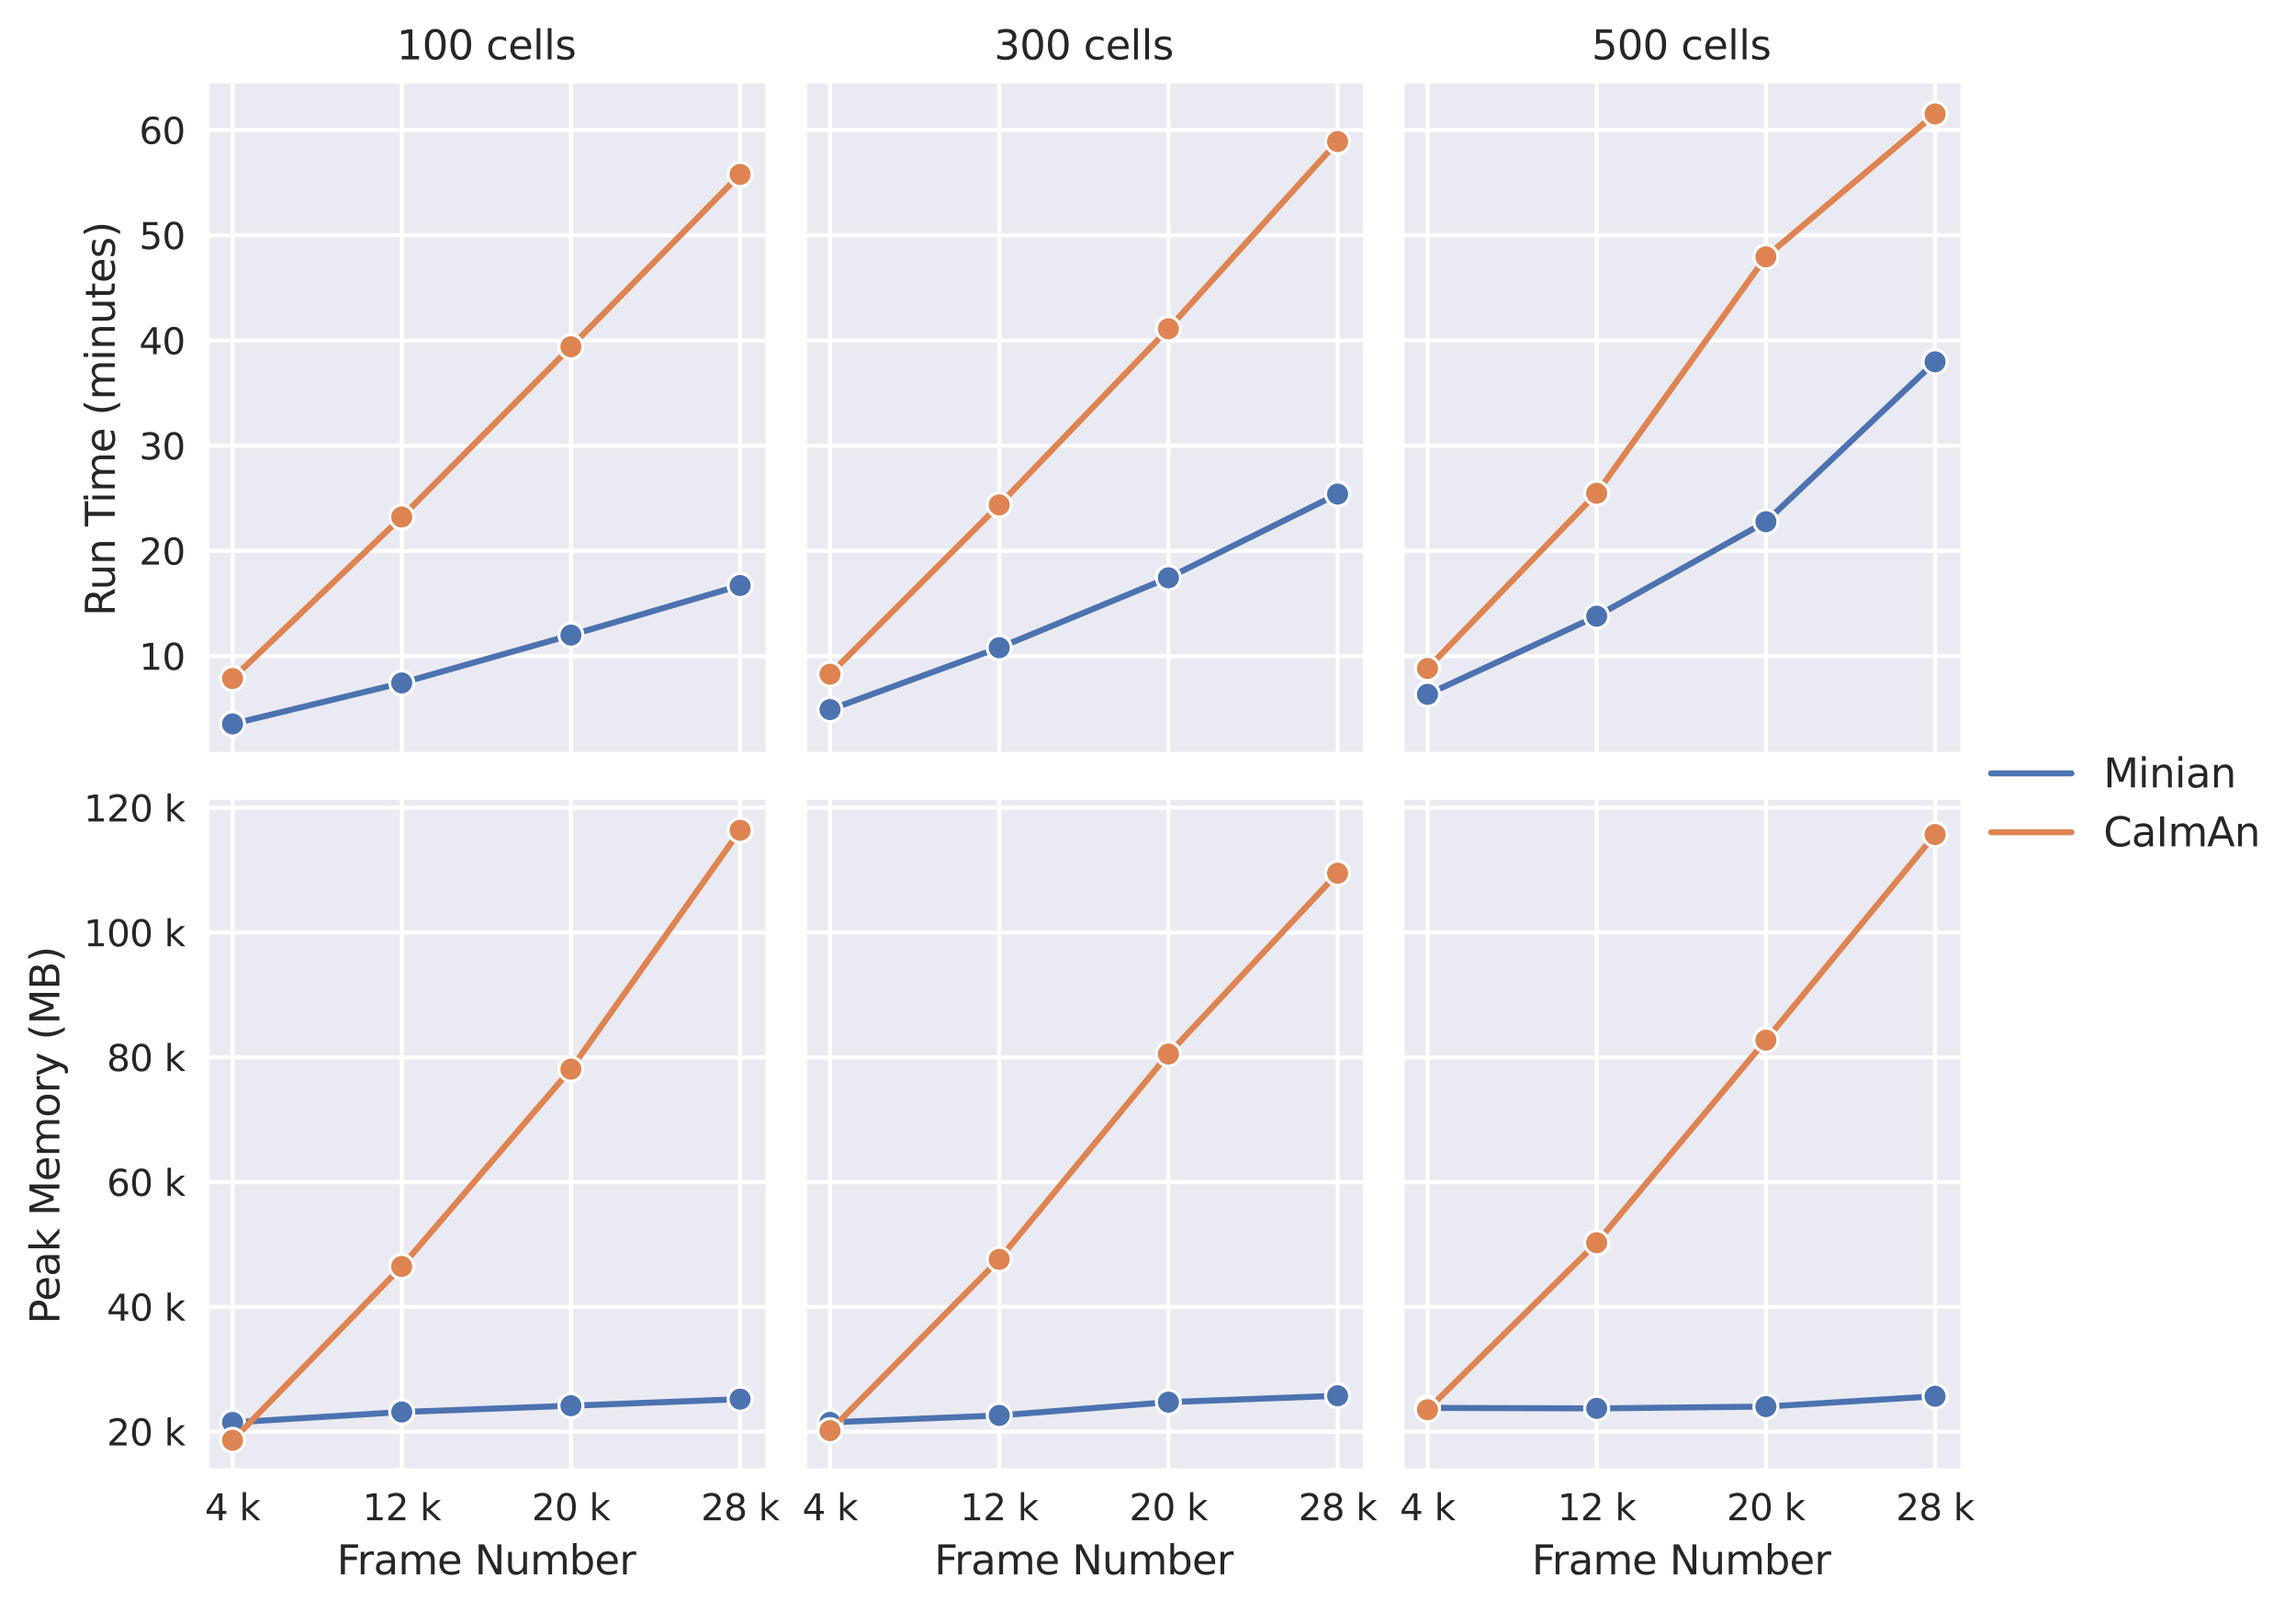 <?xml version="1.0" encoding="utf-8" standalone="no"?>
<!DOCTYPE svg PUBLIC "-//W3C//DTD SVG 1.1//EN"
  "http://www.w3.org/Graphics/SVG/1.1/DTD/svg11.dtd">
<svg height="401.586pt" version="1.1" viewBox="0 0 572.213 401.586" width="572.213pt" xmlns="http://www.w3.org/2000/svg" xmlns:xlink="http://www.w3.org/1999/xlink">
 <defs>
  <style type="text/css">*{stroke-linecap:butt;stroke-linejoin:round;}</style>
 </defs>
 <g id="figure_1">
  <g id="patch_1">
   <path d="M 0 401.586 
L 572.213 401.586 
L 572.213 0 
L 0 0 
z
" style="fill:#ffffff;"/>
  </g>
  <g id="axes_1">
   <g id="patch_2">
    <path d="M 51.629 187.993 
L 190.779 187.993 
L 190.779 20.798 
L 51.629 20.798 
z
" style="fill:#eaeaf2;"/>
   </g>
   <g id="matplotlib.axis_1">
    <g id="xtick_1">
     <g id="line2d_1">
      <path clip-path="url(#pe45442a695)" d="M 57.954 187.993 
L 57.954 20.798 
" style="fill:none;stroke:#ffffff;stroke-linecap:round;"/>
     </g>
    </g>
    <g id="xtick_2">
     <g id="line2d_2">
      <path clip-path="url(#pe45442a695)" d="M 100.12 187.993 
L 100.12 20.798 
" style="fill:none;stroke:#ffffff;stroke-linecap:round;"/>
     </g>
    </g>
    <g id="xtick_3">
     <g id="line2d_3">
      <path clip-path="url(#pe45442a695)" d="M 142.287 187.993 
L 142.287 20.798 
" style="fill:none;stroke:#ffffff;stroke-linecap:round;"/>
     </g>
    </g>
    <g id="xtick_4">
     <g id="line2d_4">
      <path clip-path="url(#pe45442a695)" d="M 184.454 187.993 
L 184.454 20.798 
" style="fill:none;stroke:#ffffff;stroke-linecap:round;"/>
     </g>
    </g>
    <g id="xtick_5"/>
    <g id="xtick_6"/>
    <g id="xtick_7"/>
    <g id="xtick_8"/>
    <g id="xtick_9"/>
    <g id="xtick_10"/>
    <g id="xtick_11"/>
    <g id="xtick_12"/>
    <g id="xtick_13"/>
   </g>
   <g id="matplotlib.axis_2">
    <g id="ytick_1">
     <g id="line2d_5">
      <path clip-path="url(#pe45442a695)" d="M 51.629 163.486 
L 190.779 163.486 
" style="fill:none;stroke:#ffffff;stroke-linecap:round;"/>
     </g>
     <g id="text_1">
      <!-- 10 -->
      <g style="fill:#262626;" transform="translate(34.676 166.905)scale(0.09 -0.09)">
       <defs>
        <path d="M 794 531 
L 1825 531 
L 1825 4091 
L 703 3866 
L 703 4441 
L 1819 4666 
L 2450 4666 
L 2450 531 
L 3481 531 
L 3481 0 
L 794 0 
L 794 531 
z
" id="DejaVuSans-31" transform="scale(0.016)"/>
        <path d="M 2034 4250 
Q 1547 4250 1301 3770 
Q 1056 3291 1056 2328 
Q 1056 1369 1301 889 
Q 1547 409 2034 409 
Q 2525 409 2770 889 
Q 3016 1369 3016 2328 
Q 3016 3291 2770 3770 
Q 2525 4250 2034 4250 
z
M 2034 4750 
Q 2819 4750 3233 4129 
Q 3647 3509 3647 2328 
Q 3647 1150 3233 529 
Q 2819 -91 2034 -91 
Q 1250 -91 836 529 
Q 422 1150 422 2328 
Q 422 3509 836 4129 
Q 1250 4750 2034 4750 
z
" id="DejaVuSans-30" transform="scale(0.016)"/>
       </defs>
       <use xlink:href="#DejaVuSans-31"/>
       <use x="63.623" xlink:href="#DejaVuSans-30"/>
      </g>
     </g>
    </g>
    <g id="ytick_2">
     <g id="line2d_6">
      <path clip-path="url(#pe45442a695)" d="M 51.629 137.273 
L 190.779 137.273 
" style="fill:none;stroke:#ffffff;stroke-linecap:round;"/>
     </g>
     <g id="text_2">
      <!-- 20 -->
      <g style="fill:#262626;" transform="translate(34.676 140.692)scale(0.09 -0.09)">
       <defs>
        <path d="M 1228 531 
L 3431 531 
L 3431 0 
L 469 0 
L 469 531 
Q 828 903 1448 1529 
Q 2069 2156 2228 2338 
Q 2531 2678 2651 2914 
Q 2772 3150 2772 3378 
Q 2772 3750 2511 3984 
Q 2250 4219 1831 4219 
Q 1534 4219 1204 4116 
Q 875 4013 500 3803 
L 500 4441 
Q 881 4594 1212 4672 
Q 1544 4750 1819 4750 
Q 2544 4750 2975 4387 
Q 3406 4025 3406 3419 
Q 3406 3131 3298 2873 
Q 3191 2616 2906 2266 
Q 2828 2175 2409 1742 
Q 1991 1309 1228 531 
z
" id="DejaVuSans-32" transform="scale(0.016)"/>
       </defs>
       <use xlink:href="#DejaVuSans-32"/>
       <use x="63.623" xlink:href="#DejaVuSans-30"/>
      </g>
     </g>
    </g>
    <g id="ytick_3">
     <g id="line2d_7">
      <path clip-path="url(#pe45442a695)" d="M 51.629 111.06 
L 190.779 111.06 
" style="fill:none;stroke:#ffffff;stroke-linecap:round;"/>
     </g>
     <g id="text_3">
      <!-- 30 -->
      <g style="fill:#262626;" transform="translate(34.676 114.479)scale(0.09 -0.09)">
       <defs>
        <path d="M 2597 2516 
Q 3050 2419 3304 2112 
Q 3559 1806 3559 1356 
Q 3559 666 3084 287 
Q 2609 -91 1734 -91 
Q 1441 -91 1130 -33 
Q 819 25 488 141 
L 488 750 
Q 750 597 1062 519 
Q 1375 441 1716 441 
Q 2309 441 2620 675 
Q 2931 909 2931 1356 
Q 2931 1769 2642 2001 
Q 2353 2234 1838 2234 
L 1294 2234 
L 1294 2753 
L 1863 2753 
Q 2328 2753 2575 2939 
Q 2822 3125 2822 3475 
Q 2822 3834 2567 4026 
Q 2313 4219 1838 4219 
Q 1578 4219 1281 4162 
Q 984 4106 628 3988 
L 628 4550 
Q 988 4650 1302 4700 
Q 1616 4750 1894 4750 
Q 2613 4750 3031 4423 
Q 3450 4097 3450 3541 
Q 3450 3153 3228 2886 
Q 3006 2619 2597 2516 
z
" id="DejaVuSans-33" transform="scale(0.016)"/>
       </defs>
       <use xlink:href="#DejaVuSans-33"/>
       <use x="63.623" xlink:href="#DejaVuSans-30"/>
      </g>
     </g>
    </g>
    <g id="ytick_4">
     <g id="line2d_8">
      <path clip-path="url(#pe45442a695)" d="M 51.629 84.847 
L 190.779 84.847 
" style="fill:none;stroke:#ffffff;stroke-linecap:round;"/>
     </g>
     <g id="text_4">
      <!-- 40 -->
      <g style="fill:#262626;" transform="translate(34.676 88.266)scale(0.09 -0.09)">
       <defs>
        <path d="M 2419 4116 
L 825 1625 
L 2419 1625 
L 2419 4116 
z
M 2253 4666 
L 3047 4666 
L 3047 1625 
L 3713 1625 
L 3713 1100 
L 3047 1100 
L 3047 0 
L 2419 0 
L 2419 1100 
L 313 1100 
L 313 1709 
L 2253 4666 
z
" id="DejaVuSans-34" transform="scale(0.016)"/>
       </defs>
       <use xlink:href="#DejaVuSans-34"/>
       <use x="63.623" xlink:href="#DejaVuSans-30"/>
      </g>
     </g>
    </g>
    <g id="ytick_5">
     <g id="line2d_9">
      <path clip-path="url(#pe45442a695)" d="M 51.629 58.634 
L 190.779 58.634 
" style="fill:none;stroke:#ffffff;stroke-linecap:round;"/>
     </g>
     <g id="text_5">
      <!-- 50 -->
      <g style="fill:#262626;" transform="translate(34.676 62.053)scale(0.09 -0.09)">
       <defs>
        <path d="M 691 4666 
L 3169 4666 
L 3169 4134 
L 1269 4134 
L 1269 2991 
Q 1406 3038 1543 3061 
Q 1681 3084 1819 3084 
Q 2600 3084 3056 2656 
Q 3513 2228 3513 1497 
Q 3513 744 3044 326 
Q 2575 -91 1722 -91 
Q 1428 -91 1123 -41 
Q 819 9 494 109 
L 494 744 
Q 775 591 1075 516 
Q 1375 441 1709 441 
Q 2250 441 2565 725 
Q 2881 1009 2881 1497 
Q 2881 1984 2565 2268 
Q 2250 2553 1709 2553 
Q 1456 2553 1204 2497 
Q 953 2441 691 2322 
L 691 4666 
z
" id="DejaVuSans-35" transform="scale(0.016)"/>
       </defs>
       <use xlink:href="#DejaVuSans-35"/>
       <use x="63.623" xlink:href="#DejaVuSans-30"/>
      </g>
     </g>
    </g>
    <g id="ytick_6">
     <g id="line2d_10">
      <path clip-path="url(#pe45442a695)" d="M 51.629 32.421 
L 190.779 32.421 
" style="fill:none;stroke:#ffffff;stroke-linecap:round;"/>
     </g>
     <g id="text_6">
      <!-- 60 -->
      <g style="fill:#262626;" transform="translate(34.676 35.84)scale(0.09 -0.09)">
       <defs>
        <path d="M 2113 2584 
Q 1688 2584 1439 2293 
Q 1191 2003 1191 1497 
Q 1191 994 1439 701 
Q 1688 409 2113 409 
Q 2538 409 2786 701 
Q 3034 994 3034 1497 
Q 3034 2003 2786 2293 
Q 2538 2584 2113 2584 
z
M 3366 4563 
L 3366 3988 
Q 3128 4100 2886 4159 
Q 2644 4219 2406 4219 
Q 1781 4219 1451 3797 
Q 1122 3375 1075 2522 
Q 1259 2794 1537 2939 
Q 1816 3084 2150 3084 
Q 2853 3084 3261 2657 
Q 3669 2231 3669 1497 
Q 3669 778 3244 343 
Q 2819 -91 2113 -91 
Q 1303 -91 875 529 
Q 447 1150 447 2328 
Q 447 3434 972 4092 
Q 1497 4750 2381 4750 
Q 2619 4750 2861 4703 
Q 3103 4656 3366 4563 
z
" id="DejaVuSans-36" transform="scale(0.016)"/>
       </defs>
       <use xlink:href="#DejaVuSans-36"/>
       <use x="63.623" xlink:href="#DejaVuSans-30"/>
      </g>
     </g>
    </g>
    <g id="ytick_7"/>
    <g id="ytick_8"/>
    <g id="ytick_9"/>
    <g id="ytick_10"/>
    <g id="ytick_11"/>
    <g id="ytick_12"/>
    <g id="ytick_13"/>
    <g id="ytick_14"/>
    <g id="ytick_15"/>
    <g id="ytick_16"/>
    <g id="ytick_17"/>
    <g id="ytick_18"/>
    <g id="ytick_19"/>
    <g id="ytick_20"/>
    <g id="ytick_21"/>
    <g id="ytick_22"/>
    <g id="ytick_23"/>
    <g id="ytick_24"/>
    <g id="ytick_25"/>
    <g id="ytick_26"/>
    <g id="ytick_27"/>
    <g id="ytick_28"/>
    <g id="ytick_29"/>
    <g id="ytick_30"/>
    <g id="ytick_31"/>
    <g id="ytick_32"/>
    <g id="text_7">
     <!-- Run Time (minutes) -->
     <g style="fill:#262626;" transform="translate(28.597 153.534)rotate(-90)scale(0.1 -0.1)">
      <defs>
       <path d="M 2841 2188 
Q 3044 2119 3236 1894 
Q 3428 1669 3622 1275 
L 4263 0 
L 3584 0 
L 2988 1197 
Q 2756 1666 2539 1819 
Q 2322 1972 1947 1972 
L 1259 1972 
L 1259 0 
L 628 0 
L 628 4666 
L 2053 4666 
Q 2853 4666 3247 4331 
Q 3641 3997 3641 3322 
Q 3641 2881 3436 2590 
Q 3231 2300 2841 2188 
z
M 1259 4147 
L 1259 2491 
L 2053 2491 
Q 2509 2491 2742 2702 
Q 2975 2913 2975 3322 
Q 2975 3731 2742 3939 
Q 2509 4147 2053 4147 
L 1259 4147 
z
" id="DejaVuSans-52" transform="scale(0.016)"/>
       <path d="M 544 1381 
L 544 3500 
L 1119 3500 
L 1119 1403 
Q 1119 906 1312 657 
Q 1506 409 1894 409 
Q 2359 409 2629 706 
Q 2900 1003 2900 1516 
L 2900 3500 
L 3475 3500 
L 3475 0 
L 2900 0 
L 2900 538 
Q 2691 219 2414 64 
Q 2138 -91 1772 -91 
Q 1169 -91 856 284 
Q 544 659 544 1381 
z
M 1991 3584 
L 1991 3584 
z
" id="DejaVuSans-75" transform="scale(0.016)"/>
       <path d="M 3513 2113 
L 3513 0 
L 2938 0 
L 2938 2094 
Q 2938 2591 2744 2837 
Q 2550 3084 2163 3084 
Q 1697 3084 1428 2787 
Q 1159 2491 1159 1978 
L 1159 0 
L 581 0 
L 581 3500 
L 1159 3500 
L 1159 2956 
Q 1366 3272 1645 3428 
Q 1925 3584 2291 3584 
Q 2894 3584 3203 3211 
Q 3513 2838 3513 2113 
z
" id="DejaVuSans-6e" transform="scale(0.016)"/>
       <path id="DejaVuSans-20" transform="scale(0.016)"/>
       <path d="M -19 4666 
L 3928 4666 
L 3928 4134 
L 2272 4134 
L 2272 0 
L 1638 0 
L 1638 4134 
L -19 4134 
L -19 4666 
z
" id="DejaVuSans-54" transform="scale(0.016)"/>
       <path d="M 603 3500 
L 1178 3500 
L 1178 0 
L 603 0 
L 603 3500 
z
M 603 4863 
L 1178 4863 
L 1178 4134 
L 603 4134 
L 603 4863 
z
" id="DejaVuSans-69" transform="scale(0.016)"/>
       <path d="M 3328 2828 
Q 3544 3216 3844 3400 
Q 4144 3584 4550 3584 
Q 5097 3584 5394 3201 
Q 5691 2819 5691 2113 
L 5691 0 
L 5113 0 
L 5113 2094 
Q 5113 2597 4934 2840 
Q 4756 3084 4391 3084 
Q 3944 3084 3684 2787 
Q 3425 2491 3425 1978 
L 3425 0 
L 2847 0 
L 2847 2094 
Q 2847 2600 2669 2842 
Q 2491 3084 2119 3084 
Q 1678 3084 1418 2786 
Q 1159 2488 1159 1978 
L 1159 0 
L 581 0 
L 581 3500 
L 1159 3500 
L 1159 2956 
Q 1356 3278 1631 3431 
Q 1906 3584 2284 3584 
Q 2666 3584 2933 3390 
Q 3200 3197 3328 2828 
z
" id="DejaVuSans-6d" transform="scale(0.016)"/>
       <path d="M 3597 1894 
L 3597 1613 
L 953 1613 
Q 991 1019 1311 708 
Q 1631 397 2203 397 
Q 2534 397 2845 478 
Q 3156 559 3463 722 
L 3463 178 
Q 3153 47 2828 -22 
Q 2503 -91 2169 -91 
Q 1331 -91 842 396 
Q 353 884 353 1716 
Q 353 2575 817 3079 
Q 1281 3584 2069 3584 
Q 2775 3584 3186 3129 
Q 3597 2675 3597 1894 
z
M 3022 2063 
Q 3016 2534 2758 2815 
Q 2500 3097 2075 3097 
Q 1594 3097 1305 2825 
Q 1016 2553 972 2059 
L 3022 2063 
z
" id="DejaVuSans-65" transform="scale(0.016)"/>
       <path d="M 1984 4856 
Q 1566 4138 1362 3434 
Q 1159 2731 1159 2009 
Q 1159 1288 1364 580 
Q 1569 -128 1984 -844 
L 1484 -844 
Q 1016 -109 783 600 
Q 550 1309 550 2009 
Q 550 2706 781 3412 
Q 1013 4119 1484 4856 
L 1984 4856 
z
" id="DejaVuSans-28" transform="scale(0.016)"/>
       <path d="M 1172 4494 
L 1172 3500 
L 2356 3500 
L 2356 3053 
L 1172 3053 
L 1172 1153 
Q 1172 725 1289 603 
Q 1406 481 1766 481 
L 2356 481 
L 2356 0 
L 1766 0 
Q 1100 0 847 248 
Q 594 497 594 1153 
L 594 3053 
L 172 3053 
L 172 3500 
L 594 3500 
L 594 4494 
L 1172 4494 
z
" id="DejaVuSans-74" transform="scale(0.016)"/>
       <path d="M 2834 3397 
L 2834 2853 
Q 2591 2978 2328 3040 
Q 2066 3103 1784 3103 
Q 1356 3103 1142 2972 
Q 928 2841 928 2578 
Q 928 2378 1081 2264 
Q 1234 2150 1697 2047 
L 1894 2003 
Q 2506 1872 2764 1633 
Q 3022 1394 3022 966 
Q 3022 478 2636 193 
Q 2250 -91 1575 -91 
Q 1294 -91 989 -36 
Q 684 19 347 128 
L 347 722 
Q 666 556 975 473 
Q 1284 391 1588 391 
Q 1994 391 2212 530 
Q 2431 669 2431 922 
Q 2431 1156 2273 1281 
Q 2116 1406 1581 1522 
L 1381 1569 
Q 847 1681 609 1914 
Q 372 2147 372 2553 
Q 372 3047 722 3315 
Q 1072 3584 1716 3584 
Q 2034 3584 2315 3537 
Q 2597 3491 2834 3397 
z
" id="DejaVuSans-73" transform="scale(0.016)"/>
       <path d="M 513 4856 
L 1013 4856 
Q 1481 4119 1714 3412 
Q 1947 2706 1947 2009 
Q 1947 1309 1714 600 
Q 1481 -109 1013 -844 
L 513 -844 
Q 928 -128 1133 580 
Q 1338 1288 1338 2009 
Q 1338 2731 1133 3434 
Q 928 4138 513 4856 
z
" id="DejaVuSans-29" transform="scale(0.016)"/>
      </defs>
      <use xlink:href="#DejaVuSans-52"/>
      <use x="64.982" xlink:href="#DejaVuSans-75"/>
      <use x="128.361" xlink:href="#DejaVuSans-6e"/>
      <use x="191.74" xlink:href="#DejaVuSans-20"/>
      <use x="223.527" xlink:href="#DejaVuSans-54"/>
      <use x="281.486" xlink:href="#DejaVuSans-69"/>
      <use x="309.27" xlink:href="#DejaVuSans-6d"/>
      <use x="406.682" xlink:href="#DejaVuSans-65"/>
      <use x="468.205" xlink:href="#DejaVuSans-20"/>
      <use x="499.992" xlink:href="#DejaVuSans-28"/>
      <use x="539.006" xlink:href="#DejaVuSans-6d"/>
      <use x="636.418" xlink:href="#DejaVuSans-69"/>
      <use x="664.201" xlink:href="#DejaVuSans-6e"/>
      <use x="727.58" xlink:href="#DejaVuSans-75"/>
      <use x="790.959" xlink:href="#DejaVuSans-74"/>
      <use x="830.168" xlink:href="#DejaVuSans-65"/>
      <use x="891.691" xlink:href="#DejaVuSans-73"/>
      <use x="943.791" xlink:href="#DejaVuSans-29"/>
     </g>
    </g>
   </g>
   <g id="line2d_11">
    <path clip-path="url(#pe45442a695)" d="M 57.954 180.394 
L 100.12 170.181 
L 142.287 158.257 
L 184.454 145.905 
" style="fill:none;stroke:#4c72b0;stroke-linecap:round;stroke-width:1.5;"/>
    <defs>
     <path d="M 0 3 
C 0.796 3 1.559 2.684 2.121 2.121 
C 2.684 1.559 3 0.796 3 0 
C 3 -0.796 2.684 -1.559 2.121 -2.121 
C 1.559 -2.684 0.796 -3 0 -3 
C -0.796 -3 -1.559 -2.684 -2.121 -2.121 
C -2.684 -1.559 -3 -0.796 -3 0 
C -3 0.796 -2.684 1.559 -2.121 2.121 
C -1.559 2.684 -0.796 3 0 3 
z
" id="m9fbf95a83c" style="stroke:#ffffff;stroke-width:0.75;"/>
    </defs>
    <g clip-path="url(#pe45442a695)">
     <use style="fill:#4c72b0;stroke:#ffffff;stroke-width:0.75;" x="57.954" xlink:href="#m9fbf95a83c" y="180.394"/>
     <use style="fill:#4c72b0;stroke:#ffffff;stroke-width:0.75;" x="100.12" xlink:href="#m9fbf95a83c" y="170.181"/>
     <use style="fill:#4c72b0;stroke:#ffffff;stroke-width:0.75;" x="142.287" xlink:href="#m9fbf95a83c" y="158.257"/>
     <use style="fill:#4c72b0;stroke:#ffffff;stroke-width:0.75;" x="184.454" xlink:href="#m9fbf95a83c" y="145.905"/>
    </g>
   </g>
   <g id="line2d_12">
    <path clip-path="url(#pe45442a695)" d="M 57.954 169.082 
L 100.12 128.834 
L 142.287 86.413 
L 184.454 43.459 
" style="fill:none;stroke:#dd8452;stroke-linecap:round;stroke-width:1.5;"/>
    <defs>
     <path d="M 0 3 
C 0.796 3 1.559 2.684 2.121 2.121 
C 2.684 1.559 3 0.796 3 0 
C 3 -0.796 2.684 -1.559 2.121 -2.121 
C 1.559 -2.684 0.796 -3 0 -3 
C -0.796 -3 -1.559 -2.684 -2.121 -2.121 
C -2.684 -1.559 -3 -0.796 -3 0 
C -3 0.796 -2.684 1.559 -2.121 2.121 
C -1.559 2.684 -0.796 3 0 3 
z
" id="m173e6e1be3" style="stroke:#ffffff;stroke-width:0.75;"/>
    </defs>
    <g clip-path="url(#pe45442a695)">
     <use style="fill:#dd8452;stroke:#ffffff;stroke-width:0.75;" x="57.954" xlink:href="#m173e6e1be3" y="169.082"/>
     <use style="fill:#dd8452;stroke:#ffffff;stroke-width:0.75;" x="100.12" xlink:href="#m173e6e1be3" y="128.834"/>
     <use style="fill:#dd8452;stroke:#ffffff;stroke-width:0.75;" x="142.287" xlink:href="#m173e6e1be3" y="86.413"/>
     <use style="fill:#dd8452;stroke:#ffffff;stroke-width:0.75;" x="184.454" xlink:href="#m173e6e1be3" y="43.459"/>
    </g>
   </g>
   <g id="line2d_13"/>
   <g id="line2d_14"/>
   <g id="patch_3">
    <path d="M 51.629 187.993 
L 51.629 20.798 
" style="fill:none;stroke:#ffffff;stroke-linecap:square;stroke-linejoin:miter;stroke-width:1.25;"/>
   </g>
   <g id="patch_4">
    <path d="M 51.629 187.993 
L 190.779 187.993 
" style="fill:none;stroke:#ffffff;stroke-linecap:square;stroke-linejoin:miter;stroke-width:1.25;"/>
   </g>
   <g id="text_8">
    <!-- 100 cells -->
    <g style="fill:#262626;" transform="translate(98.862 14.798)scale(0.1 -0.1)">
     <defs>
      <path d="M 3122 3366 
L 3122 2828 
Q 2878 2963 2633 3030 
Q 2388 3097 2138 3097 
Q 1578 3097 1268 2742 
Q 959 2388 959 1747 
Q 959 1106 1268 751 
Q 1578 397 2138 397 
Q 2388 397 2633 464 
Q 2878 531 3122 666 
L 3122 134 
Q 2881 22 2623 -34 
Q 2366 -91 2075 -91 
Q 1284 -91 818 406 
Q 353 903 353 1747 
Q 353 2603 823 3093 
Q 1294 3584 2113 3584 
Q 2378 3584 2631 3529 
Q 2884 3475 3122 3366 
z
" id="DejaVuSans-63" transform="scale(0.016)"/>
      <path d="M 603 4863 
L 1178 4863 
L 1178 0 
L 603 0 
L 603 4863 
z
" id="DejaVuSans-6c" transform="scale(0.016)"/>
     </defs>
     <use xlink:href="#DejaVuSans-31"/>
     <use x="63.623" xlink:href="#DejaVuSans-30"/>
     <use x="127.246" xlink:href="#DejaVuSans-30"/>
     <use x="190.869" xlink:href="#DejaVuSans-20"/>
     <use x="222.656" xlink:href="#DejaVuSans-63"/>
     <use x="277.637" xlink:href="#DejaVuSans-65"/>
     <use x="339.16" xlink:href="#DejaVuSans-6c"/>
     <use x="366.943" xlink:href="#DejaVuSans-6c"/>
     <use x="394.727" xlink:href="#DejaVuSans-73"/>
    </g>
   </g>
  </g>
  <g id="axes_2">
   <g id="patch_5">
    <path d="M 200.534 187.993 
L 339.684 187.993 
L 339.684 20.798 
L 200.534 20.798 
z
" style="fill:#eaeaf2;"/>
   </g>
   <g id="matplotlib.axis_3">
    <g id="xtick_14">
     <g id="line2d_15">
      <path clip-path="url(#paece7e36ac)" d="M 206.859 187.993 
L 206.859 20.798 
" style="fill:none;stroke:#ffffff;stroke-linecap:round;"/>
     </g>
    </g>
    <g id="xtick_15">
     <g id="line2d_16">
      <path clip-path="url(#paece7e36ac)" d="M 249.025 187.993 
L 249.025 20.798 
" style="fill:none;stroke:#ffffff;stroke-linecap:round;"/>
     </g>
    </g>
    <g id="xtick_16">
     <g id="line2d_17">
      <path clip-path="url(#paece7e36ac)" d="M 291.192 187.993 
L 291.192 20.798 
" style="fill:none;stroke:#ffffff;stroke-linecap:round;"/>
     </g>
    </g>
    <g id="xtick_17">
     <g id="line2d_18">
      <path clip-path="url(#paece7e36ac)" d="M 333.359 187.993 
L 333.359 20.798 
" style="fill:none;stroke:#ffffff;stroke-linecap:round;"/>
     </g>
    </g>
    <g id="xtick_18"/>
    <g id="xtick_19"/>
    <g id="xtick_20"/>
    <g id="xtick_21"/>
    <g id="xtick_22"/>
    <g id="xtick_23"/>
    <g id="xtick_24"/>
    <g id="xtick_25"/>
    <g id="xtick_26"/>
   </g>
   <g id="matplotlib.axis_4">
    <g id="ytick_33">
     <g id="line2d_19">
      <path clip-path="url(#paece7e36ac)" d="M 200.534 163.486 
L 339.684 163.486 
" style="fill:none;stroke:#ffffff;stroke-linecap:round;"/>
     </g>
    </g>
    <g id="ytick_34">
     <g id="line2d_20">
      <path clip-path="url(#paece7e36ac)" d="M 200.534 137.273 
L 339.684 137.273 
" style="fill:none;stroke:#ffffff;stroke-linecap:round;"/>
     </g>
    </g>
    <g id="ytick_35">
     <g id="line2d_21">
      <path clip-path="url(#paece7e36ac)" d="M 200.534 111.06 
L 339.684 111.06 
" style="fill:none;stroke:#ffffff;stroke-linecap:round;"/>
     </g>
    </g>
    <g id="ytick_36">
     <g id="line2d_22">
      <path clip-path="url(#paece7e36ac)" d="M 200.534 84.847 
L 339.684 84.847 
" style="fill:none;stroke:#ffffff;stroke-linecap:round;"/>
     </g>
    </g>
    <g id="ytick_37">
     <g id="line2d_23">
      <path clip-path="url(#paece7e36ac)" d="M 200.534 58.634 
L 339.684 58.634 
" style="fill:none;stroke:#ffffff;stroke-linecap:round;"/>
     </g>
    </g>
    <g id="ytick_38">
     <g id="line2d_24">
      <path clip-path="url(#paece7e36ac)" d="M 200.534 32.421 
L 339.684 32.421 
" style="fill:none;stroke:#ffffff;stroke-linecap:round;"/>
     </g>
    </g>
    <g id="ytick_39"/>
    <g id="ytick_40"/>
    <g id="ytick_41"/>
    <g id="ytick_42"/>
    <g id="ytick_43"/>
    <g id="ytick_44"/>
    <g id="ytick_45"/>
    <g id="ytick_46"/>
    <g id="ytick_47"/>
    <g id="ytick_48"/>
    <g id="ytick_49"/>
    <g id="ytick_50"/>
    <g id="ytick_51"/>
    <g id="ytick_52"/>
    <g id="ytick_53"/>
    <g id="ytick_54"/>
    <g id="ytick_55"/>
    <g id="ytick_56"/>
    <g id="ytick_57"/>
    <g id="ytick_58"/>
    <g id="ytick_59"/>
    <g id="ytick_60"/>
    <g id="ytick_61"/>
    <g id="ytick_62"/>
    <g id="ytick_63"/>
    <g id="ytick_64"/>
   </g>
   <g id="line2d_25">
    <path clip-path="url(#paece7e36ac)" d="M 206.859 176.82 
L 249.025 161.397 
L 291.192 143.977 
L 333.359 123.117 
" style="fill:none;stroke:#4c72b0;stroke-linecap:round;stroke-width:1.5;"/>
    <g clip-path="url(#paece7e36ac)">
     <use style="fill:#4c72b0;stroke:#ffffff;stroke-width:0.75;" x="206.859" xlink:href="#m9fbf95a83c" y="176.82"/>
     <use style="fill:#4c72b0;stroke:#ffffff;stroke-width:0.75;" x="249.025" xlink:href="#m9fbf95a83c" y="161.397"/>
     <use style="fill:#4c72b0;stroke:#ffffff;stroke-width:0.75;" x="291.192" xlink:href="#m9fbf95a83c" y="143.977"/>
     <use style="fill:#4c72b0;stroke:#ffffff;stroke-width:0.75;" x="333.359" xlink:href="#m9fbf95a83c" y="123.117"/>
    </g>
   </g>
   <g id="line2d_26">
    <path clip-path="url(#paece7e36ac)" d="M 206.859 168.007 
L 249.025 125.817 
L 291.192 81.919 
L 333.359 35.282 
" style="fill:none;stroke:#dd8452;stroke-linecap:round;stroke-width:1.5;"/>
    <g clip-path="url(#paece7e36ac)">
     <use style="fill:#dd8452;stroke:#ffffff;stroke-width:0.75;" x="206.859" xlink:href="#m173e6e1be3" y="168.007"/>
     <use style="fill:#dd8452;stroke:#ffffff;stroke-width:0.75;" x="249.025" xlink:href="#m173e6e1be3" y="125.817"/>
     <use style="fill:#dd8452;stroke:#ffffff;stroke-width:0.75;" x="291.192" xlink:href="#m173e6e1be3" y="81.919"/>
     <use style="fill:#dd8452;stroke:#ffffff;stroke-width:0.75;" x="333.359" xlink:href="#m173e6e1be3" y="35.282"/>
    </g>
   </g>
   <g id="line2d_27"/>
   <g id="line2d_28"/>
   <g id="patch_6">
    <path d="M 200.534 187.993 
L 200.534 20.798 
" style="fill:none;stroke:#ffffff;stroke-linecap:square;stroke-linejoin:miter;stroke-width:1.25;"/>
   </g>
   <g id="patch_7">
    <path d="M 200.534 187.993 
L 339.684 187.993 
" style="fill:none;stroke:#ffffff;stroke-linecap:square;stroke-linejoin:miter;stroke-width:1.25;"/>
   </g>
   <g id="text_9">
    <!-- 300 cells -->
    <g style="fill:#262626;" transform="translate(247.767 14.798)scale(0.1 -0.1)">
     <use xlink:href="#DejaVuSans-33"/>
     <use x="63.623" xlink:href="#DejaVuSans-30"/>
     <use x="127.246" xlink:href="#DejaVuSans-30"/>
     <use x="190.869" xlink:href="#DejaVuSans-20"/>
     <use x="222.656" xlink:href="#DejaVuSans-63"/>
     <use x="277.637" xlink:href="#DejaVuSans-65"/>
     <use x="339.16" xlink:href="#DejaVuSans-6c"/>
     <use x="366.943" xlink:href="#DejaVuSans-6c"/>
     <use x="394.727" xlink:href="#DejaVuSans-73"/>
    </g>
   </g>
  </g>
  <g id="axes_3">
   <g id="patch_8">
    <path d="M 349.439 187.993 
L 488.589 187.993 
L 488.589 20.798 
L 349.439 20.798 
z
" style="fill:#eaeaf2;"/>
   </g>
   <g id="matplotlib.axis_5">
    <g id="xtick_27">
     <g id="line2d_29">
      <path clip-path="url(#p97110b97c5)" d="M 355.764 187.993 
L 355.764 20.798 
" style="fill:none;stroke:#ffffff;stroke-linecap:round;"/>
     </g>
    </g>
    <g id="xtick_28">
     <g id="line2d_30">
      <path clip-path="url(#p97110b97c5)" d="M 397.93 187.993 
L 397.93 20.798 
" style="fill:none;stroke:#ffffff;stroke-linecap:round;"/>
     </g>
    </g>
    <g id="xtick_29">
     <g id="line2d_31">
      <path clip-path="url(#p97110b97c5)" d="M 440.097 187.993 
L 440.097 20.798 
" style="fill:none;stroke:#ffffff;stroke-linecap:round;"/>
     </g>
    </g>
    <g id="xtick_30">
     <g id="line2d_32">
      <path clip-path="url(#p97110b97c5)" d="M 482.264 187.993 
L 482.264 20.798 
" style="fill:none;stroke:#ffffff;stroke-linecap:round;"/>
     </g>
    </g>
    <g id="xtick_31"/>
    <g id="xtick_32"/>
    <g id="xtick_33"/>
    <g id="xtick_34"/>
    <g id="xtick_35"/>
    <g id="xtick_36"/>
    <g id="xtick_37"/>
    <g id="xtick_38"/>
    <g id="xtick_39"/>
   </g>
   <g id="matplotlib.axis_6">
    <g id="ytick_65">
     <g id="line2d_33">
      <path clip-path="url(#p97110b97c5)" d="M 349.439 163.486 
L 488.589 163.486 
" style="fill:none;stroke:#ffffff;stroke-linecap:round;"/>
     </g>
    </g>
    <g id="ytick_66">
     <g id="line2d_34">
      <path clip-path="url(#p97110b97c5)" d="M 349.439 137.273 
L 488.589 137.273 
" style="fill:none;stroke:#ffffff;stroke-linecap:round;"/>
     </g>
    </g>
    <g id="ytick_67">
     <g id="line2d_35">
      <path clip-path="url(#p97110b97c5)" d="M 349.439 111.06 
L 488.589 111.06 
" style="fill:none;stroke:#ffffff;stroke-linecap:round;"/>
     </g>
    </g>
    <g id="ytick_68">
     <g id="line2d_36">
      <path clip-path="url(#p97110b97c5)" d="M 349.439 84.847 
L 488.589 84.847 
" style="fill:none;stroke:#ffffff;stroke-linecap:round;"/>
     </g>
    </g>
    <g id="ytick_69">
     <g id="line2d_37">
      <path clip-path="url(#p97110b97c5)" d="M 349.439 58.634 
L 488.589 58.634 
" style="fill:none;stroke:#ffffff;stroke-linecap:round;"/>
     </g>
    </g>
    <g id="ytick_70">
     <g id="line2d_38">
      <path clip-path="url(#p97110b97c5)" d="M 349.439 32.421 
L 488.589 32.421 
" style="fill:none;stroke:#ffffff;stroke-linecap:round;"/>
     </g>
    </g>
    <g id="ytick_71"/>
    <g id="ytick_72"/>
    <g id="ytick_73"/>
    <g id="ytick_74"/>
    <g id="ytick_75"/>
    <g id="ytick_76"/>
    <g id="ytick_77"/>
    <g id="ytick_78"/>
    <g id="ytick_79"/>
    <g id="ytick_80"/>
    <g id="ytick_81"/>
    <g id="ytick_82"/>
    <g id="ytick_83"/>
    <g id="ytick_84"/>
    <g id="ytick_85"/>
    <g id="ytick_86"/>
    <g id="ytick_87"/>
    <g id="ytick_88"/>
    <g id="ytick_89"/>
    <g id="ytick_90"/>
    <g id="ytick_91"/>
    <g id="ytick_92"/>
    <g id="ytick_93"/>
    <g id="ytick_94"/>
    <g id="ytick_95"/>
    <g id="ytick_96"/>
   </g>
   <g id="line2d_39">
    <path clip-path="url(#p97110b97c5)" d="M 355.764 173.028 
L 397.93 153.548 
L 440.097 130.006 
L 482.264 90.157 
" style="fill:none;stroke:#4c72b0;stroke-linecap:round;stroke-width:1.5;"/>
    <g clip-path="url(#p97110b97c5)">
     <use style="fill:#4c72b0;stroke:#ffffff;stroke-width:0.75;" x="355.764" xlink:href="#m9fbf95a83c" y="173.028"/>
     <use style="fill:#4c72b0;stroke:#ffffff;stroke-width:0.75;" x="397.93" xlink:href="#m9fbf95a83c" y="153.548"/>
     <use style="fill:#4c72b0;stroke:#ffffff;stroke-width:0.75;" x="440.097" xlink:href="#m9fbf95a83c" y="130.006"/>
     <use style="fill:#4c72b0;stroke:#ffffff;stroke-width:0.75;" x="482.264" xlink:href="#m9fbf95a83c" y="90.157"/>
    </g>
   </g>
   <g id="line2d_40">
    <path clip-path="url(#p97110b97c5)" d="M 355.764 166.57 
L 397.93 122.913 
L 440.097 63.997 
L 482.264 28.398 
" style="fill:none;stroke:#dd8452;stroke-linecap:round;stroke-width:1.5;"/>
    <g clip-path="url(#p97110b97c5)">
     <use style="fill:#dd8452;stroke:#ffffff;stroke-width:0.75;" x="355.764" xlink:href="#m173e6e1be3" y="166.57"/>
     <use style="fill:#dd8452;stroke:#ffffff;stroke-width:0.75;" x="397.93" xlink:href="#m173e6e1be3" y="122.913"/>
     <use style="fill:#dd8452;stroke:#ffffff;stroke-width:0.75;" x="440.097" xlink:href="#m173e6e1be3" y="63.997"/>
     <use style="fill:#dd8452;stroke:#ffffff;stroke-width:0.75;" x="482.264" xlink:href="#m173e6e1be3" y="28.398"/>
    </g>
   </g>
   <g id="line2d_41"/>
   <g id="line2d_42"/>
   <g id="patch_9">
    <path d="M 349.439 187.993 
L 349.439 20.798 
" style="fill:none;stroke:#ffffff;stroke-linecap:square;stroke-linejoin:miter;stroke-width:1.25;"/>
   </g>
   <g id="patch_10">
    <path d="M 349.439 187.993 
L 488.589 187.993 
" style="fill:none;stroke:#ffffff;stroke-linecap:square;stroke-linejoin:miter;stroke-width:1.25;"/>
   </g>
   <g id="text_10">
    <!-- 500 cells -->
    <g style="fill:#262626;" transform="translate(396.672 14.798)scale(0.1 -0.1)">
     <use xlink:href="#DejaVuSans-35"/>
     <use x="63.623" xlink:href="#DejaVuSans-30"/>
     <use x="127.246" xlink:href="#DejaVuSans-30"/>
     <use x="190.869" xlink:href="#DejaVuSans-20"/>
     <use x="222.656" xlink:href="#DejaVuSans-63"/>
     <use x="277.637" xlink:href="#DejaVuSans-65"/>
     <use x="339.16" xlink:href="#DejaVuSans-6c"/>
     <use x="366.943" xlink:href="#DejaVuSans-6c"/>
     <use x="394.727" xlink:href="#DejaVuSans-73"/>
    </g>
   </g>
  </g>
  <g id="axes_4">
   <g id="patch_11">
    <path d="M 51.629 366.498 
L 190.779 366.498 
L 190.779 199.303 
L 51.629 199.303 
z
" style="fill:#eaeaf2;"/>
   </g>
   <g id="matplotlib.axis_7">
    <g id="xtick_40">
     <g id="line2d_43">
      <path clip-path="url(#p1c75128268)" d="M 57.954 366.498 
L 57.954 199.303 
" style="fill:none;stroke:#ffffff;stroke-linecap:round;"/>
     </g>
     <g id="text_11">
      <!-- 4 k -->
      <g style="fill:#262626;" transform="translate(51.055 378.836)scale(0.09 -0.09)">
       <defs>
        <path d="M 581 4863 
L 1159 4863 
L 1159 1991 
L 2875 3500 
L 3609 3500 
L 1753 1863 
L 3688 0 
L 2938 0 
L 1159 1709 
L 1159 0 
L 581 0 
L 581 4863 
z
" id="DejaVuSans-6b" transform="scale(0.016)"/>
       </defs>
       <use xlink:href="#DejaVuSans-34"/>
       <use x="63.623" xlink:href="#DejaVuSans-20"/>
       <use x="95.41" xlink:href="#DejaVuSans-6b"/>
      </g>
     </g>
    </g>
    <g id="xtick_41">
     <g id="line2d_44">
      <path clip-path="url(#p1c75128268)" d="M 100.12 366.498 
L 100.12 199.303 
" style="fill:none;stroke:#ffffff;stroke-linecap:round;"/>
     </g>
     <g id="text_12">
      <!-- 12 k -->
      <g style="fill:#262626;" transform="translate(90.358 378.836)scale(0.09 -0.09)">
       <use xlink:href="#DejaVuSans-31"/>
       <use x="63.623" xlink:href="#DejaVuSans-32"/>
       <use x="127.246" xlink:href="#DejaVuSans-20"/>
       <use x="159.033" xlink:href="#DejaVuSans-6b"/>
      </g>
     </g>
    </g>
    <g id="xtick_42">
     <g id="line2d_45">
      <path clip-path="url(#p1c75128268)" d="M 142.287 366.498 
L 142.287 199.303 
" style="fill:none;stroke:#ffffff;stroke-linecap:round;"/>
     </g>
     <g id="text_13">
      <!-- 20 k -->
      <g style="fill:#262626;" transform="translate(132.525 378.836)scale(0.09 -0.09)">
       <use xlink:href="#DejaVuSans-32"/>
       <use x="63.623" xlink:href="#DejaVuSans-30"/>
       <use x="127.246" xlink:href="#DejaVuSans-20"/>
       <use x="159.033" xlink:href="#DejaVuSans-6b"/>
      </g>
     </g>
    </g>
    <g id="xtick_43">
     <g id="line2d_46">
      <path clip-path="url(#p1c75128268)" d="M 184.454 366.498 
L 184.454 199.303 
" style="fill:none;stroke:#ffffff;stroke-linecap:round;"/>
     </g>
     <g id="text_14">
      <!-- 28 k -->
      <g style="fill:#262626;" transform="translate(174.692 378.836)scale(0.09 -0.09)">
       <defs>
        <path d="M 2034 2216 
Q 1584 2216 1326 1975 
Q 1069 1734 1069 1313 
Q 1069 891 1326 650 
Q 1584 409 2034 409 
Q 2484 409 2743 651 
Q 3003 894 3003 1313 
Q 3003 1734 2745 1975 
Q 2488 2216 2034 2216 
z
M 1403 2484 
Q 997 2584 770 2862 
Q 544 3141 544 3541 
Q 544 4100 942 4425 
Q 1341 4750 2034 4750 
Q 2731 4750 3128 4425 
Q 3525 4100 3525 3541 
Q 3525 3141 3298 2862 
Q 3072 2584 2669 2484 
Q 3125 2378 3379 2068 
Q 3634 1759 3634 1313 
Q 3634 634 3220 271 
Q 2806 -91 2034 -91 
Q 1263 -91 848 271 
Q 434 634 434 1313 
Q 434 1759 690 2068 
Q 947 2378 1403 2484 
z
M 1172 3481 
Q 1172 3119 1398 2916 
Q 1625 2713 2034 2713 
Q 2441 2713 2670 2916 
Q 2900 3119 2900 3481 
Q 2900 3844 2670 4047 
Q 2441 4250 2034 4250 
Q 1625 4250 1398 4047 
Q 1172 3844 1172 3481 
z
" id="DejaVuSans-38" transform="scale(0.016)"/>
       </defs>
       <use xlink:href="#DejaVuSans-32"/>
       <use x="63.623" xlink:href="#DejaVuSans-38"/>
       <use x="127.246" xlink:href="#DejaVuSans-20"/>
       <use x="159.033" xlink:href="#DejaVuSans-6b"/>
      </g>
     </g>
    </g>
    <g id="xtick_44"/>
    <g id="xtick_45"/>
    <g id="xtick_46"/>
    <g id="xtick_47"/>
    <g id="xtick_48"/>
    <g id="xtick_49"/>
    <g id="xtick_50"/>
    <g id="xtick_51"/>
    <g id="xtick_52"/>
    <g id="text_15">
     <!-- Frame Number -->
     <g style="fill:#262626;" transform="translate(83.949 392.306)scale(0.1 -0.1)">
      <defs>
       <path d="M 628 4666 
L 3309 4666 
L 3309 4134 
L 1259 4134 
L 1259 2759 
L 3109 2759 
L 3109 2228 
L 1259 2228 
L 1259 0 
L 628 0 
L 628 4666 
z
" id="DejaVuSans-46" transform="scale(0.016)"/>
       <path d="M 2631 2963 
Q 2534 3019 2420 3045 
Q 2306 3072 2169 3072 
Q 1681 3072 1420 2755 
Q 1159 2438 1159 1844 
L 1159 0 
L 581 0 
L 581 3500 
L 1159 3500 
L 1159 2956 
Q 1341 3275 1631 3429 
Q 1922 3584 2338 3584 
Q 2397 3584 2469 3576 
Q 2541 3569 2628 3553 
L 2631 2963 
z
" id="DejaVuSans-72" transform="scale(0.016)"/>
       <path d="M 2194 1759 
Q 1497 1759 1228 1600 
Q 959 1441 959 1056 
Q 959 750 1161 570 
Q 1363 391 1709 391 
Q 2188 391 2477 730 
Q 2766 1069 2766 1631 
L 2766 1759 
L 2194 1759 
z
M 3341 1997 
L 3341 0 
L 2766 0 
L 2766 531 
Q 2569 213 2275 61 
Q 1981 -91 1556 -91 
Q 1019 -91 701 211 
Q 384 513 384 1019 
Q 384 1609 779 1909 
Q 1175 2209 1959 2209 
L 2766 2209 
L 2766 2266 
Q 2766 2663 2505 2880 
Q 2244 3097 1772 3097 
Q 1472 3097 1187 3025 
Q 903 2953 641 2809 
L 641 3341 
Q 956 3463 1253 3523 
Q 1550 3584 1831 3584 
Q 2591 3584 2966 3190 
Q 3341 2797 3341 1997 
z
" id="DejaVuSans-61" transform="scale(0.016)"/>
       <path d="M 628 4666 
L 1478 4666 
L 3547 763 
L 3547 4666 
L 4159 4666 
L 4159 0 
L 3309 0 
L 1241 3903 
L 1241 0 
L 628 0 
L 628 4666 
z
" id="DejaVuSans-4e" transform="scale(0.016)"/>
       <path d="M 3116 1747 
Q 3116 2381 2855 2742 
Q 2594 3103 2138 3103 
Q 1681 3103 1420 2742 
Q 1159 2381 1159 1747 
Q 1159 1113 1420 752 
Q 1681 391 2138 391 
Q 2594 391 2855 752 
Q 3116 1113 3116 1747 
z
M 1159 2969 
Q 1341 3281 1617 3432 
Q 1894 3584 2278 3584 
Q 2916 3584 3314 3078 
Q 3713 2572 3713 1747 
Q 3713 922 3314 415 
Q 2916 -91 2278 -91 
Q 1894 -91 1617 61 
Q 1341 213 1159 525 
L 1159 0 
L 581 0 
L 581 4863 
L 1159 4863 
L 1159 2969 
z
" id="DejaVuSans-62" transform="scale(0.016)"/>
      </defs>
      <use xlink:href="#DejaVuSans-46"/>
      <use x="50.27" xlink:href="#DejaVuSans-72"/>
      <use x="91.383" xlink:href="#DejaVuSans-61"/>
      <use x="152.662" xlink:href="#DejaVuSans-6d"/>
      <use x="250.074" xlink:href="#DejaVuSans-65"/>
      <use x="311.598" xlink:href="#DejaVuSans-20"/>
      <use x="343.385" xlink:href="#DejaVuSans-4e"/>
      <use x="418.189" xlink:href="#DejaVuSans-75"/>
      <use x="481.568" xlink:href="#DejaVuSans-6d"/>
      <use x="578.98" xlink:href="#DejaVuSans-62"/>
      <use x="642.457" xlink:href="#DejaVuSans-65"/>
      <use x="703.98" xlink:href="#DejaVuSans-72"/>
     </g>
    </g>
   </g>
   <g id="matplotlib.axis_8">
    <g id="ytick_97">
     <g id="line2d_47">
      <path clip-path="url(#p1c75128268)" d="M 51.629 356.769 
L 190.779 356.769 
" style="fill:none;stroke:#ffffff;stroke-linecap:round;"/>
     </g>
     <g id="text_16">
      <!-- 20 k -->
      <g style="fill:#262626;" transform="translate(26.604 360.189)scale(0.09 -0.09)">
       <use xlink:href="#DejaVuSans-32"/>
       <use x="63.623" xlink:href="#DejaVuSans-30"/>
       <use x="127.246" xlink:href="#DejaVuSans-20"/>
       <use x="159.033" xlink:href="#DejaVuSans-6b"/>
      </g>
     </g>
    </g>
    <g id="ytick_98">
     <g id="line2d_48">
      <path clip-path="url(#p1c75128268)" d="M 51.629 325.672 
L 190.779 325.672 
" style="fill:none;stroke:#ffffff;stroke-linecap:round;"/>
     </g>
     <g id="text_17">
      <!-- 40 k -->
      <g style="fill:#262626;" transform="translate(26.604 329.091)scale(0.09 -0.09)">
       <use xlink:href="#DejaVuSans-34"/>
       <use x="63.623" xlink:href="#DejaVuSans-30"/>
       <use x="127.246" xlink:href="#DejaVuSans-20"/>
       <use x="159.033" xlink:href="#DejaVuSans-6b"/>
      </g>
     </g>
    </g>
    <g id="ytick_99">
     <g id="line2d_49">
      <path clip-path="url(#p1c75128268)" d="M 51.629 294.575 
L 190.779 294.575 
" style="fill:none;stroke:#ffffff;stroke-linecap:round;"/>
     </g>
     <g id="text_18">
      <!-- 60 k -->
      <g style="fill:#262626;" transform="translate(26.604 297.994)scale(0.09 -0.09)">
       <use xlink:href="#DejaVuSans-36"/>
       <use x="63.623" xlink:href="#DejaVuSans-30"/>
       <use x="127.246" xlink:href="#DejaVuSans-20"/>
       <use x="159.033" xlink:href="#DejaVuSans-6b"/>
      </g>
     </g>
    </g>
    <g id="ytick_100">
     <g id="line2d_50">
      <path clip-path="url(#p1c75128268)" d="M 51.629 263.477 
L 190.779 263.477 
" style="fill:none;stroke:#ffffff;stroke-linecap:round;"/>
     </g>
     <g id="text_19">
      <!-- 80 k -->
      <g style="fill:#262626;" transform="translate(26.604 266.896)scale(0.09 -0.09)">
       <use xlink:href="#DejaVuSans-38"/>
       <use x="63.623" xlink:href="#DejaVuSans-30"/>
       <use x="127.246" xlink:href="#DejaVuSans-20"/>
       <use x="159.033" xlink:href="#DejaVuSans-6b"/>
      </g>
     </g>
    </g>
    <g id="ytick_101">
     <g id="line2d_51">
      <path clip-path="url(#p1c75128268)" d="M 51.629 232.38 
L 190.779 232.38 
" style="fill:none;stroke:#ffffff;stroke-linecap:round;"/>
     </g>
     <g id="text_20">
      <!-- 100 k -->
      <g style="fill:#262626;" transform="translate(20.878 235.799)scale(0.09 -0.09)">
       <use xlink:href="#DejaVuSans-31"/>
       <use x="63.623" xlink:href="#DejaVuSans-30"/>
       <use x="127.246" xlink:href="#DejaVuSans-30"/>
       <use x="190.869" xlink:href="#DejaVuSans-20"/>
       <use x="222.656" xlink:href="#DejaVuSans-6b"/>
      </g>
     </g>
    </g>
    <g id="ytick_102">
     <g id="line2d_52">
      <path clip-path="url(#p1c75128268)" d="M 51.629 201.282 
L 190.779 201.282 
" style="fill:none;stroke:#ffffff;stroke-linecap:round;"/>
     </g>
     <g id="text_21">
      <!-- 120 k -->
      <g style="fill:#262626;" transform="translate(20.878 204.702)scale(0.09 -0.09)">
       <use xlink:href="#DejaVuSans-31"/>
       <use x="63.623" xlink:href="#DejaVuSans-32"/>
       <use x="127.246" xlink:href="#DejaVuSans-30"/>
       <use x="190.869" xlink:href="#DejaVuSans-20"/>
       <use x="222.656" xlink:href="#DejaVuSans-6b"/>
      </g>
     </g>
    </g>
    <g id="ytick_103"/>
    <g id="ytick_104"/>
    <g id="ytick_105"/>
    <g id="ytick_106"/>
    <g id="ytick_107"/>
    <g id="ytick_108"/>
    <g id="ytick_109"/>
    <g id="ytick_110"/>
    <g id="ytick_111"/>
    <g id="ytick_112"/>
    <g id="ytick_113"/>
    <g id="ytick_114"/>
    <g id="ytick_115"/>
    <g id="ytick_116"/>
    <g id="ytick_117"/>
    <g id="ytick_118"/>
    <g id="text_22">
     <!-- Peak Memory (MB) -->
     <g style="fill:#262626;" transform="translate(14.798 329.929)rotate(-90)scale(0.1 -0.1)">
      <defs>
       <path d="M 1259 4147 
L 1259 2394 
L 2053 2394 
Q 2494 2394 2734 2622 
Q 2975 2850 2975 3272 
Q 2975 3691 2734 3919 
Q 2494 4147 2053 4147 
L 1259 4147 
z
M 628 4666 
L 2053 4666 
Q 2838 4666 3239 4311 
Q 3641 3956 3641 3272 
Q 3641 2581 3239 2228 
Q 2838 1875 2053 1875 
L 1259 1875 
L 1259 0 
L 628 0 
L 628 4666 
z
" id="DejaVuSans-50" transform="scale(0.016)"/>
       <path d="M 628 4666 
L 1569 4666 
L 2759 1491 
L 3956 4666 
L 4897 4666 
L 4897 0 
L 4281 0 
L 4281 4097 
L 3078 897 
L 2444 897 
L 1241 4097 
L 1241 0 
L 628 0 
L 628 4666 
z
" id="DejaVuSans-4d" transform="scale(0.016)"/>
       <path d="M 1959 3097 
Q 1497 3097 1228 2736 
Q 959 2375 959 1747 
Q 959 1119 1226 758 
Q 1494 397 1959 397 
Q 2419 397 2687 759 
Q 2956 1122 2956 1747 
Q 2956 2369 2687 2733 
Q 2419 3097 1959 3097 
z
M 1959 3584 
Q 2709 3584 3137 3096 
Q 3566 2609 3566 1747 
Q 3566 888 3137 398 
Q 2709 -91 1959 -91 
Q 1206 -91 779 398 
Q 353 888 353 1747 
Q 353 2609 779 3096 
Q 1206 3584 1959 3584 
z
" id="DejaVuSans-6f" transform="scale(0.016)"/>
       <path d="M 2059 -325 
Q 1816 -950 1584 -1140 
Q 1353 -1331 966 -1331 
L 506 -1331 
L 506 -850 
L 844 -850 
Q 1081 -850 1212 -737 
Q 1344 -625 1503 -206 
L 1606 56 
L 191 3500 
L 800 3500 
L 1894 763 
L 2988 3500 
L 3597 3500 
L 2059 -325 
z
" id="DejaVuSans-79" transform="scale(0.016)"/>
       <path d="M 1259 2228 
L 1259 519 
L 2272 519 
Q 2781 519 3026 730 
Q 3272 941 3272 1375 
Q 3272 1813 3026 2020 
Q 2781 2228 2272 2228 
L 1259 2228 
z
M 1259 4147 
L 1259 2741 
L 2194 2741 
Q 2656 2741 2882 2914 
Q 3109 3088 3109 3444 
Q 3109 3797 2882 3972 
Q 2656 4147 2194 4147 
L 1259 4147 
z
M 628 4666 
L 2241 4666 
Q 2963 4666 3353 4366 
Q 3744 4066 3744 3513 
Q 3744 3084 3544 2831 
Q 3344 2578 2956 2516 
Q 3422 2416 3680 2098 
Q 3938 1781 3938 1306 
Q 3938 681 3513 340 
Q 3088 0 2303 0 
L 628 0 
L 628 4666 
z
" id="DejaVuSans-42" transform="scale(0.016)"/>
      </defs>
      <use xlink:href="#DejaVuSans-50"/>
      <use x="56.678" xlink:href="#DejaVuSans-65"/>
      <use x="118.201" xlink:href="#DejaVuSans-61"/>
      <use x="179.48" xlink:href="#DejaVuSans-6b"/>
      <use x="237.391" xlink:href="#DejaVuSans-20"/>
      <use x="269.178" xlink:href="#DejaVuSans-4d"/>
      <use x="355.457" xlink:href="#DejaVuSans-65"/>
      <use x="416.98" xlink:href="#DejaVuSans-6d"/>
      <use x="514.393" xlink:href="#DejaVuSans-6f"/>
      <use x="575.574" xlink:href="#DejaVuSans-72"/>
      <use x="616.688" xlink:href="#DejaVuSans-79"/>
      <use x="675.867" xlink:href="#DejaVuSans-20"/>
      <use x="707.654" xlink:href="#DejaVuSans-28"/>
      <use x="746.668" xlink:href="#DejaVuSans-4d"/>
      <use x="832.947" xlink:href="#DejaVuSans-42"/>
      <use x="901.551" xlink:href="#DejaVuSans-29"/>
     </g>
    </g>
   </g>
   <g id="line2d_53">
    <path clip-path="url(#p1c75128268)" d="M 57.954 354.454 
L 100.12 351.857 
L 142.287 350.291 
L 184.454 348.653 
" style="fill:none;stroke:#4c72b0;stroke-linecap:round;stroke-width:1.5;"/>
    <g clip-path="url(#p1c75128268)">
     <use style="fill:#4c72b0;stroke:#ffffff;stroke-width:0.75;" x="57.954" xlink:href="#m9fbf95a83c" y="354.454"/>
     <use style="fill:#4c72b0;stroke:#ffffff;stroke-width:0.75;" x="100.12" xlink:href="#m9fbf95a83c" y="351.857"/>
     <use style="fill:#4c72b0;stroke:#ffffff;stroke-width:0.75;" x="142.287" xlink:href="#m9fbf95a83c" y="350.291"/>
     <use style="fill:#4c72b0;stroke:#ffffff;stroke-width:0.75;" x="184.454" xlink:href="#m9fbf95a83c" y="348.653"/>
    </g>
   </g>
   <g id="line2d_54">
    <path clip-path="url(#p1c75128268)" d="M 57.954 358.898 
L 100.12 315.59 
L 142.287 266.422 
L 184.454 206.902 
" style="fill:none;stroke:#dd8452;stroke-linecap:round;stroke-width:1.5;"/>
    <g clip-path="url(#p1c75128268)">
     <use style="fill:#dd8452;stroke:#ffffff;stroke-width:0.75;" x="57.954" xlink:href="#m173e6e1be3" y="358.898"/>
     <use style="fill:#dd8452;stroke:#ffffff;stroke-width:0.75;" x="100.12" xlink:href="#m173e6e1be3" y="315.59"/>
     <use style="fill:#dd8452;stroke:#ffffff;stroke-width:0.75;" x="142.287" xlink:href="#m173e6e1be3" y="266.422"/>
     <use style="fill:#dd8452;stroke:#ffffff;stroke-width:0.75;" x="184.454" xlink:href="#m173e6e1be3" y="206.902"/>
    </g>
   </g>
   <g id="line2d_55"/>
   <g id="line2d_56"/>
   <g id="patch_12">
    <path d="M 51.629 366.498 
L 51.629 199.303 
" style="fill:none;stroke:#ffffff;stroke-linecap:square;stroke-linejoin:miter;stroke-width:1.25;"/>
   </g>
   <g id="patch_13">
    <path d="M 51.629 366.498 
L 190.779 366.498 
" style="fill:none;stroke:#ffffff;stroke-linecap:square;stroke-linejoin:miter;stroke-width:1.25;"/>
   </g>
  </g>
  <g id="axes_5">
   <g id="patch_14">
    <path d="M 200.534 366.498 
L 339.684 366.498 
L 339.684 199.303 
L 200.534 199.303 
z
" style="fill:#eaeaf2;"/>
   </g>
   <g id="matplotlib.axis_9">
    <g id="xtick_53">
     <g id="line2d_57">
      <path clip-path="url(#pb6e66bbc75)" d="M 206.859 366.498 
L 206.859 199.303 
" style="fill:none;stroke:#ffffff;stroke-linecap:round;"/>
     </g>
     <g id="text_23">
      <!-- 4 k -->
      <g style="fill:#262626;" transform="translate(199.96 378.836)scale(0.09 -0.09)">
       <use xlink:href="#DejaVuSans-34"/>
       <use x="63.623" xlink:href="#DejaVuSans-20"/>
       <use x="95.41" xlink:href="#DejaVuSans-6b"/>
      </g>
     </g>
    </g>
    <g id="xtick_54">
     <g id="line2d_58">
      <path clip-path="url(#pb6e66bbc75)" d="M 249.025 366.498 
L 249.025 199.303 
" style="fill:none;stroke:#ffffff;stroke-linecap:round;"/>
     </g>
     <g id="text_24">
      <!-- 12 k -->
      <g style="fill:#262626;" transform="translate(239.263 378.836)scale(0.09 -0.09)">
       <use xlink:href="#DejaVuSans-31"/>
       <use x="63.623" xlink:href="#DejaVuSans-32"/>
       <use x="127.246" xlink:href="#DejaVuSans-20"/>
       <use x="159.033" xlink:href="#DejaVuSans-6b"/>
      </g>
     </g>
    </g>
    <g id="xtick_55">
     <g id="line2d_59">
      <path clip-path="url(#pb6e66bbc75)" d="M 291.192 366.498 
L 291.192 199.303 
" style="fill:none;stroke:#ffffff;stroke-linecap:round;"/>
     </g>
     <g id="text_25">
      <!-- 20 k -->
      <g style="fill:#262626;" transform="translate(281.43 378.836)scale(0.09 -0.09)">
       <use xlink:href="#DejaVuSans-32"/>
       <use x="63.623" xlink:href="#DejaVuSans-30"/>
       <use x="127.246" xlink:href="#DejaVuSans-20"/>
       <use x="159.033" xlink:href="#DejaVuSans-6b"/>
      </g>
     </g>
    </g>
    <g id="xtick_56">
     <g id="line2d_60">
      <path clip-path="url(#pb6e66bbc75)" d="M 333.359 366.498 
L 333.359 199.303 
" style="fill:none;stroke:#ffffff;stroke-linecap:round;"/>
     </g>
     <g id="text_26">
      <!-- 28 k -->
      <g style="fill:#262626;" transform="translate(323.597 378.836)scale(0.09 -0.09)">
       <use xlink:href="#DejaVuSans-32"/>
       <use x="63.623" xlink:href="#DejaVuSans-38"/>
       <use x="127.246" xlink:href="#DejaVuSans-20"/>
       <use x="159.033" xlink:href="#DejaVuSans-6b"/>
      </g>
     </g>
    </g>
    <g id="xtick_57"/>
    <g id="xtick_58"/>
    <g id="xtick_59"/>
    <g id="xtick_60"/>
    <g id="xtick_61"/>
    <g id="xtick_62"/>
    <g id="xtick_63"/>
    <g id="xtick_64"/>
    <g id="xtick_65"/>
    <g id="text_27">
     <!-- Frame Number -->
     <g style="fill:#262626;" transform="translate(232.854 392.306)scale(0.1 -0.1)">
      <use xlink:href="#DejaVuSans-46"/>
      <use x="50.27" xlink:href="#DejaVuSans-72"/>
      <use x="91.383" xlink:href="#DejaVuSans-61"/>
      <use x="152.662" xlink:href="#DejaVuSans-6d"/>
      <use x="250.074" xlink:href="#DejaVuSans-65"/>
      <use x="311.598" xlink:href="#DejaVuSans-20"/>
      <use x="343.385" xlink:href="#DejaVuSans-4e"/>
      <use x="418.189" xlink:href="#DejaVuSans-75"/>
      <use x="481.568" xlink:href="#DejaVuSans-6d"/>
      <use x="578.98" xlink:href="#DejaVuSans-62"/>
      <use x="642.457" xlink:href="#DejaVuSans-65"/>
      <use x="703.98" xlink:href="#DejaVuSans-72"/>
     </g>
    </g>
   </g>
   <g id="matplotlib.axis_10">
    <g id="ytick_119">
     <g id="line2d_61">
      <path clip-path="url(#pb6e66bbc75)" d="M 200.534 356.769 
L 339.684 356.769 
" style="fill:none;stroke:#ffffff;stroke-linecap:round;"/>
     </g>
    </g>
    <g id="ytick_120">
     <g id="line2d_62">
      <path clip-path="url(#pb6e66bbc75)" d="M 200.534 325.672 
L 339.684 325.672 
" style="fill:none;stroke:#ffffff;stroke-linecap:round;"/>
     </g>
    </g>
    <g id="ytick_121">
     <g id="line2d_63">
      <path clip-path="url(#pb6e66bbc75)" d="M 200.534 294.575 
L 339.684 294.575 
" style="fill:none;stroke:#ffffff;stroke-linecap:round;"/>
     </g>
    </g>
    <g id="ytick_122">
     <g id="line2d_64">
      <path clip-path="url(#pb6e66bbc75)" d="M 200.534 263.477 
L 339.684 263.477 
" style="fill:none;stroke:#ffffff;stroke-linecap:round;"/>
     </g>
    </g>
    <g id="ytick_123">
     <g id="line2d_65">
      <path clip-path="url(#pb6e66bbc75)" d="M 200.534 232.38 
L 339.684 232.38 
" style="fill:none;stroke:#ffffff;stroke-linecap:round;"/>
     </g>
    </g>
    <g id="ytick_124">
     <g id="line2d_66">
      <path clip-path="url(#pb6e66bbc75)" d="M 200.534 201.282 
L 339.684 201.282 
" style="fill:none;stroke:#ffffff;stroke-linecap:round;"/>
     </g>
    </g>
    <g id="ytick_125"/>
    <g id="ytick_126"/>
    <g id="ytick_127"/>
    <g id="ytick_128"/>
    <g id="ytick_129"/>
    <g id="ytick_130"/>
    <g id="ytick_131"/>
    <g id="ytick_132"/>
    <g id="ytick_133"/>
    <g id="ytick_134"/>
    <g id="ytick_135"/>
    <g id="ytick_136"/>
    <g id="ytick_137"/>
    <g id="ytick_138"/>
    <g id="ytick_139"/>
    <g id="ytick_140"/>
   </g>
   <g id="line2d_67">
    <path clip-path="url(#pb6e66bbc75)" d="M 206.859 354.44 
L 249.025 352.708 
L 291.192 349.397 
L 333.359 347.81 
" style="fill:none;stroke:#4c72b0;stroke-linecap:round;stroke-width:1.5;"/>
    <g clip-path="url(#pb6e66bbc75)">
     <use style="fill:#4c72b0;stroke:#ffffff;stroke-width:0.75;" x="206.859" xlink:href="#m9fbf95a83c" y="354.44"/>
     <use style="fill:#4c72b0;stroke:#ffffff;stroke-width:0.75;" x="249.025" xlink:href="#m9fbf95a83c" y="352.708"/>
     <use style="fill:#4c72b0;stroke:#ffffff;stroke-width:0.75;" x="291.192" xlink:href="#m9fbf95a83c" y="349.397"/>
     <use style="fill:#4c72b0;stroke:#ffffff;stroke-width:0.75;" x="333.359" xlink:href="#m9fbf95a83c" y="347.81"/>
    </g>
   </g>
   <g id="line2d_68">
    <path clip-path="url(#pb6e66bbc75)" d="M 206.859 356.497 
L 249.025 313.814 
L 291.192 262.657 
L 333.359 217.6 
" style="fill:none;stroke:#dd8452;stroke-linecap:round;stroke-width:1.5;"/>
    <g clip-path="url(#pb6e66bbc75)">
     <use style="fill:#dd8452;stroke:#ffffff;stroke-width:0.75;" x="206.859" xlink:href="#m173e6e1be3" y="356.497"/>
     <use style="fill:#dd8452;stroke:#ffffff;stroke-width:0.75;" x="249.025" xlink:href="#m173e6e1be3" y="313.814"/>
     <use style="fill:#dd8452;stroke:#ffffff;stroke-width:0.75;" x="291.192" xlink:href="#m173e6e1be3" y="262.657"/>
     <use style="fill:#dd8452;stroke:#ffffff;stroke-width:0.75;" x="333.359" xlink:href="#m173e6e1be3" y="217.6"/>
    </g>
   </g>
   <g id="line2d_69"/>
   <g id="line2d_70"/>
   <g id="patch_15">
    <path d="M 200.534 366.498 
L 200.534 199.303 
" style="fill:none;stroke:#ffffff;stroke-linecap:square;stroke-linejoin:miter;stroke-width:1.25;"/>
   </g>
   <g id="patch_16">
    <path d="M 200.534 366.498 
L 339.684 366.498 
" style="fill:none;stroke:#ffffff;stroke-linecap:square;stroke-linejoin:miter;stroke-width:1.25;"/>
   </g>
  </g>
  <g id="axes_6">
   <g id="patch_17">
    <path d="M 349.439 366.498 
L 488.589 366.498 
L 488.589 199.303 
L 349.439 199.303 
z
" style="fill:#eaeaf2;"/>
   </g>
   <g id="matplotlib.axis_11">
    <g id="xtick_66">
     <g id="line2d_71">
      <path clip-path="url(#pee767cac59)" d="M 355.764 366.498 
L 355.764 199.303 
" style="fill:none;stroke:#ffffff;stroke-linecap:round;"/>
     </g>
     <g id="text_28">
      <!-- 4 k -->
      <g style="fill:#262626;" transform="translate(348.865 378.836)scale(0.09 -0.09)">
       <use xlink:href="#DejaVuSans-34"/>
       <use x="63.623" xlink:href="#DejaVuSans-20"/>
       <use x="95.41" xlink:href="#DejaVuSans-6b"/>
      </g>
     </g>
    </g>
    <g id="xtick_67">
     <g id="line2d_72">
      <path clip-path="url(#pee767cac59)" d="M 397.93 366.498 
L 397.93 199.303 
" style="fill:none;stroke:#ffffff;stroke-linecap:round;"/>
     </g>
     <g id="text_29">
      <!-- 12 k -->
      <g style="fill:#262626;" transform="translate(388.168 378.836)scale(0.09 -0.09)">
       <use xlink:href="#DejaVuSans-31"/>
       <use x="63.623" xlink:href="#DejaVuSans-32"/>
       <use x="127.246" xlink:href="#DejaVuSans-20"/>
       <use x="159.033" xlink:href="#DejaVuSans-6b"/>
      </g>
     </g>
    </g>
    <g id="xtick_68">
     <g id="line2d_73">
      <path clip-path="url(#pee767cac59)" d="M 440.097 366.498 
L 440.097 199.303 
" style="fill:none;stroke:#ffffff;stroke-linecap:round;"/>
     </g>
     <g id="text_30">
      <!-- 20 k -->
      <g style="fill:#262626;" transform="translate(430.335 378.836)scale(0.09 -0.09)">
       <use xlink:href="#DejaVuSans-32"/>
       <use x="63.623" xlink:href="#DejaVuSans-30"/>
       <use x="127.246" xlink:href="#DejaVuSans-20"/>
       <use x="159.033" xlink:href="#DejaVuSans-6b"/>
      </g>
     </g>
    </g>
    <g id="xtick_69">
     <g id="line2d_74">
      <path clip-path="url(#pee767cac59)" d="M 482.264 366.498 
L 482.264 199.303 
" style="fill:none;stroke:#ffffff;stroke-linecap:round;"/>
     </g>
     <g id="text_31">
      <!-- 28 k -->
      <g style="fill:#262626;" transform="translate(472.502 378.836)scale(0.09 -0.09)">
       <use xlink:href="#DejaVuSans-32"/>
       <use x="63.623" xlink:href="#DejaVuSans-38"/>
       <use x="127.246" xlink:href="#DejaVuSans-20"/>
       <use x="159.033" xlink:href="#DejaVuSans-6b"/>
      </g>
     </g>
    </g>
    <g id="xtick_70"/>
    <g id="xtick_71"/>
    <g id="xtick_72"/>
    <g id="xtick_73"/>
    <g id="xtick_74"/>
    <g id="xtick_75"/>
    <g id="xtick_76"/>
    <g id="xtick_77"/>
    <g id="xtick_78"/>
    <g id="text_32">
     <!-- Frame Number -->
     <g style="fill:#262626;" transform="translate(381.759 392.306)scale(0.1 -0.1)">
      <use xlink:href="#DejaVuSans-46"/>
      <use x="50.27" xlink:href="#DejaVuSans-72"/>
      <use x="91.383" xlink:href="#DejaVuSans-61"/>
      <use x="152.662" xlink:href="#DejaVuSans-6d"/>
      <use x="250.074" xlink:href="#DejaVuSans-65"/>
      <use x="311.598" xlink:href="#DejaVuSans-20"/>
      <use x="343.385" xlink:href="#DejaVuSans-4e"/>
      <use x="418.189" xlink:href="#DejaVuSans-75"/>
      <use x="481.568" xlink:href="#DejaVuSans-6d"/>
      <use x="578.98" xlink:href="#DejaVuSans-62"/>
      <use x="642.457" xlink:href="#DejaVuSans-65"/>
      <use x="703.98" xlink:href="#DejaVuSans-72"/>
     </g>
    </g>
   </g>
   <g id="matplotlib.axis_12">
    <g id="ytick_141">
     <g id="line2d_75">
      <path clip-path="url(#pee767cac59)" d="M 349.439 356.769 
L 488.589 356.769 
" style="fill:none;stroke:#ffffff;stroke-linecap:round;"/>
     </g>
    </g>
    <g id="ytick_142">
     <g id="line2d_76">
      <path clip-path="url(#pee767cac59)" d="M 349.439 325.672 
L 488.589 325.672 
" style="fill:none;stroke:#ffffff;stroke-linecap:round;"/>
     </g>
    </g>
    <g id="ytick_143">
     <g id="line2d_77">
      <path clip-path="url(#pee767cac59)" d="M 349.439 294.575 
L 488.589 294.575 
" style="fill:none;stroke:#ffffff;stroke-linecap:round;"/>
     </g>
    </g>
    <g id="ytick_144">
     <g id="line2d_78">
      <path clip-path="url(#pee767cac59)" d="M 349.439 263.477 
L 488.589 263.477 
" style="fill:none;stroke:#ffffff;stroke-linecap:round;"/>
     </g>
    </g>
    <g id="ytick_145">
     <g id="line2d_79">
      <path clip-path="url(#pee767cac59)" d="M 349.439 232.38 
L 488.589 232.38 
" style="fill:none;stroke:#ffffff;stroke-linecap:round;"/>
     </g>
    </g>
    <g id="ytick_146">
     <g id="line2d_80">
      <path clip-path="url(#pee767cac59)" d="M 349.439 201.282 
L 488.589 201.282 
" style="fill:none;stroke:#ffffff;stroke-linecap:round;"/>
     </g>
    </g>
    <g id="ytick_147"/>
    <g id="ytick_148"/>
    <g id="ytick_149"/>
    <g id="ytick_150"/>
    <g id="ytick_151"/>
    <g id="ytick_152"/>
    <g id="ytick_153"/>
    <g id="ytick_154"/>
    <g id="ytick_155"/>
    <g id="ytick_156"/>
    <g id="ytick_157"/>
    <g id="ytick_158"/>
    <g id="ytick_159"/>
    <g id="ytick_160"/>
    <g id="ytick_161"/>
    <g id="ytick_162"/>
   </g>
   <g id="line2d_81">
    <path clip-path="url(#pee767cac59)" d="M 355.764 350.83 
L 397.93 350.956 
L 440.097 350.504 
L 482.264 347.935 
" style="fill:none;stroke:#4c72b0;stroke-linecap:round;stroke-width:1.5;"/>
    <g clip-path="url(#pee767cac59)">
     <use style="fill:#4c72b0;stroke:#ffffff;stroke-width:0.75;" x="355.764" xlink:href="#m9fbf95a83c" y="350.83"/>
     <use style="fill:#4c72b0;stroke:#ffffff;stroke-width:0.75;" x="397.93" xlink:href="#m9fbf95a83c" y="350.956"/>
     <use style="fill:#4c72b0;stroke:#ffffff;stroke-width:0.75;" x="440.097" xlink:href="#m9fbf95a83c" y="350.504"/>
     <use style="fill:#4c72b0;stroke:#ffffff;stroke-width:0.75;" x="482.264" xlink:href="#m9fbf95a83c" y="347.935"/>
    </g>
   </g>
   <g id="line2d_82">
    <path clip-path="url(#pee767cac59)" d="M 355.764 351.296 
L 397.93 309.68 
L 440.097 259.192 
L 482.264 207.956 
" style="fill:none;stroke:#dd8452;stroke-linecap:round;stroke-width:1.5;"/>
    <g clip-path="url(#pee767cac59)">
     <use style="fill:#dd8452;stroke:#ffffff;stroke-width:0.75;" x="355.764" xlink:href="#m173e6e1be3" y="351.296"/>
     <use style="fill:#dd8452;stroke:#ffffff;stroke-width:0.75;" x="397.93" xlink:href="#m173e6e1be3" y="309.68"/>
     <use style="fill:#dd8452;stroke:#ffffff;stroke-width:0.75;" x="440.097" xlink:href="#m173e6e1be3" y="259.192"/>
     <use style="fill:#dd8452;stroke:#ffffff;stroke-width:0.75;" x="482.264" xlink:href="#m173e6e1be3" y="207.956"/>
    </g>
   </g>
   <g id="line2d_83"/>
   <g id="line2d_84"/>
   <g id="patch_18">
    <path d="M 349.439 366.498 
L 349.439 199.303 
" style="fill:none;stroke:#ffffff;stroke-linecap:square;stroke-linejoin:miter;stroke-width:1.25;"/>
   </g>
   <g id="patch_19">
    <path d="M 349.439 366.498 
L 488.589 366.498 
" style="fill:none;stroke:#ffffff;stroke-linecap:square;stroke-linejoin:miter;stroke-width:1.25;"/>
   </g>
  </g>
  <g id="legend_1">
   <g id="line2d_85">
    <path d="M 496.234 192.713 
L 516.234 192.713 
" style="fill:none;stroke:#4c72b0;stroke-linecap:round;stroke-width:1.5;"/>
   </g>
   <g id="line2d_86"/>
   <g id="text_33">
    <!-- Minian -->
    <g style="fill:#262626;" transform="translate(524.234 196.213)scale(0.1 -0.1)">
     <use xlink:href="#DejaVuSans-4d"/>
     <use x="86.279" xlink:href="#DejaVuSans-69"/>
     <use x="114.062" xlink:href="#DejaVuSans-6e"/>
     <use x="177.441" xlink:href="#DejaVuSans-69"/>
     <use x="205.225" xlink:href="#DejaVuSans-61"/>
     <use x="266.504" xlink:href="#DejaVuSans-6e"/>
    </g>
   </g>
   <g id="line2d_87">
    <path d="M 496.234 207.391 
L 516.234 207.391 
" style="fill:none;stroke:#dd8452;stroke-linecap:round;stroke-width:1.5;"/>
   </g>
   <g id="line2d_88"/>
   <g id="text_34">
    <!-- CaImAn -->
    <g style="fill:#262626;" transform="translate(524.234 210.891)scale(0.1 -0.1)">
     <defs>
      <path d="M 4122 4306 
L 4122 3641 
Q 3803 3938 3442 4084 
Q 3081 4231 2675 4231 
Q 1875 4231 1450 3742 
Q 1025 3253 1025 2328 
Q 1025 1406 1450 917 
Q 1875 428 2675 428 
Q 3081 428 3442 575 
Q 3803 722 4122 1019 
L 4122 359 
Q 3791 134 3420 21 
Q 3050 -91 2638 -91 
Q 1578 -91 968 557 
Q 359 1206 359 2328 
Q 359 3453 968 4101 
Q 1578 4750 2638 4750 
Q 3056 4750 3426 4639 
Q 3797 4528 4122 4306 
z
" id="DejaVuSans-43" transform="scale(0.016)"/>
      <path d="M 628 4666 
L 1259 4666 
L 1259 0 
L 628 0 
L 628 4666 
z
" id="DejaVuSans-49" transform="scale(0.016)"/>
      <path d="M 2188 4044 
L 1331 1722 
L 3047 1722 
L 2188 4044 
z
M 1831 4666 
L 2547 4666 
L 4325 0 
L 3669 0 
L 3244 1197 
L 1141 1197 
L 716 0 
L 50 0 
L 1831 4666 
z
" id="DejaVuSans-41" transform="scale(0.016)"/>
     </defs>
     <use xlink:href="#DejaVuSans-43"/>
     <use x="69.824" xlink:href="#DejaVuSans-61"/>
     <use x="131.104" xlink:href="#DejaVuSans-49"/>
     <use x="160.596" xlink:href="#DejaVuSans-6d"/>
     <use x="258.008" xlink:href="#DejaVuSans-41"/>
     <use x="326.416" xlink:href="#DejaVuSans-6e"/>
    </g>
   </g>
  </g>
 </g>
 <defs>
  <clipPath id="pe45442a695">
   <rect height="167.195" width="139.15" x="51.629" y="20.798"/>
  </clipPath>
  <clipPath id="paece7e36ac">
   <rect height="167.195" width="139.15" x="200.534" y="20.798"/>
  </clipPath>
  <clipPath id="p97110b97c5">
   <rect height="167.195" width="139.15" x="349.439" y="20.798"/>
  </clipPath>
  <clipPath id="p1c75128268">
   <rect height="167.195" width="139.15" x="51.629" y="199.303"/>
  </clipPath>
  <clipPath id="pb6e66bbc75">
   <rect height="167.195" width="139.15" x="200.534" y="199.303"/>
  </clipPath>
  <clipPath id="pee767cac59">
   <rect height="167.195" width="139.15" x="349.439" y="199.303"/>
  </clipPath>
 </defs>
</svg>

